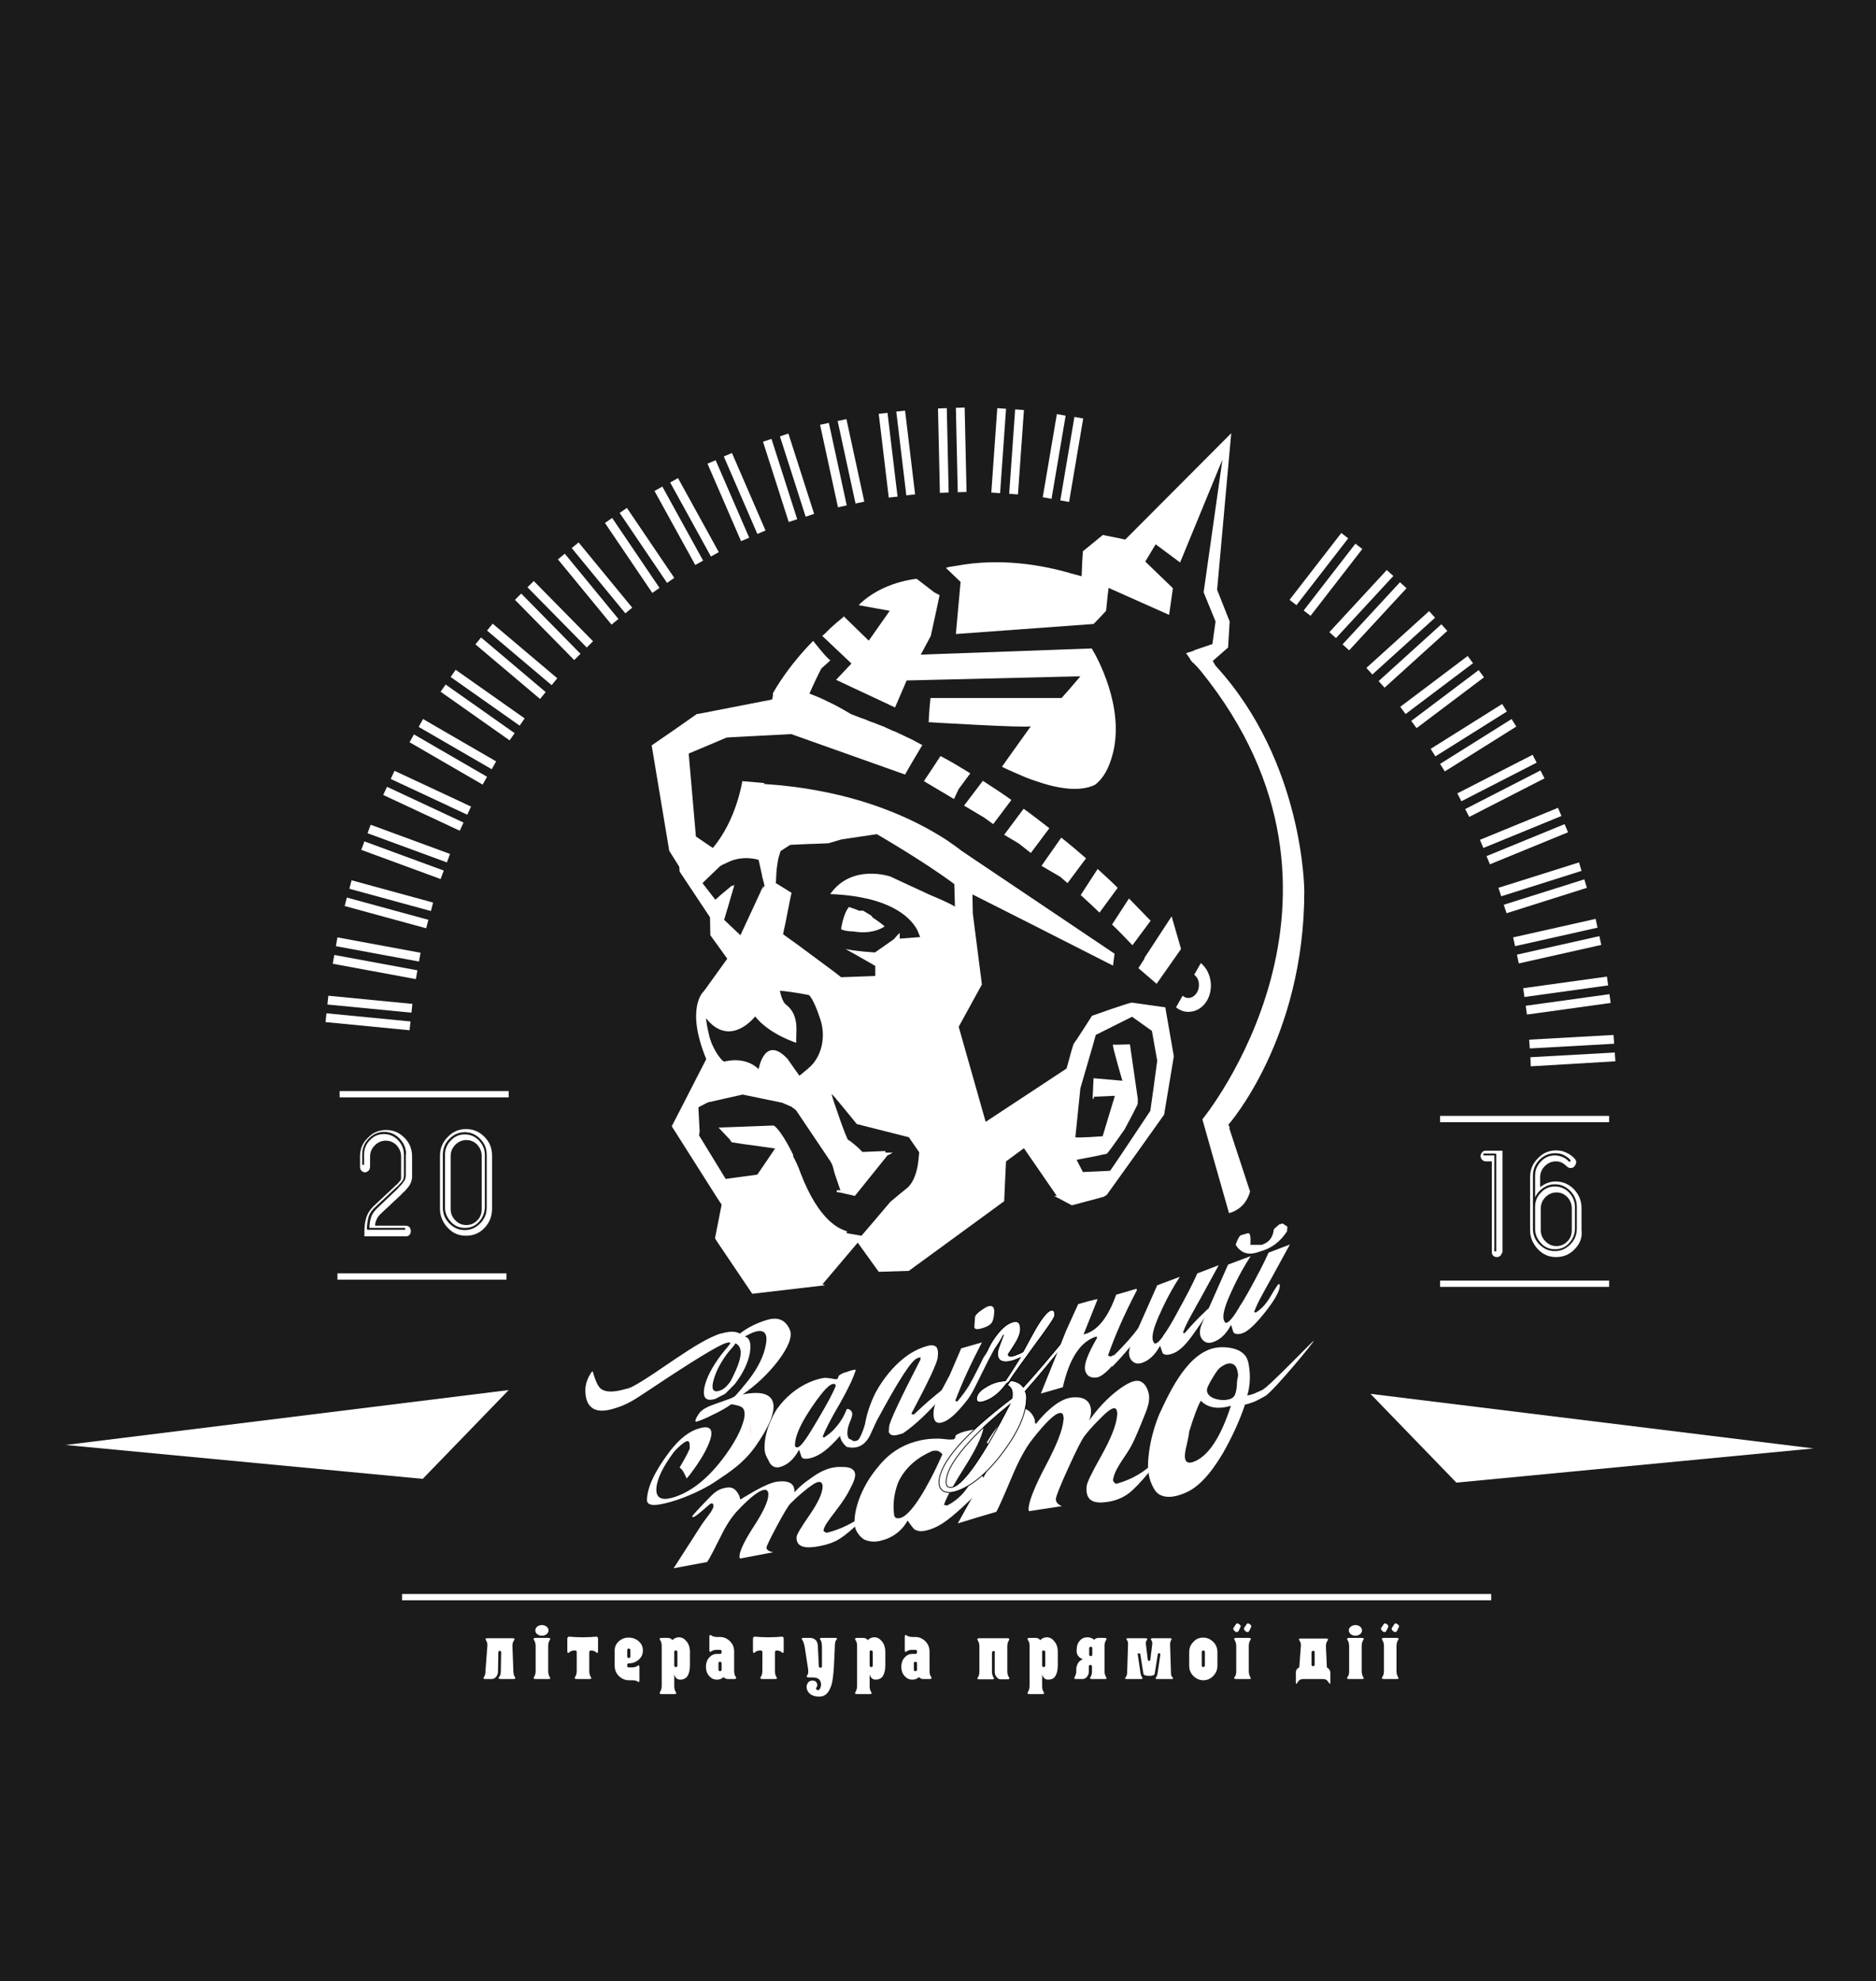 <?xml version="1.0" encoding="utf-8"?>
<!-- Generator: Adobe Illustrator 22.0.0, SVG Export Plug-In . SVG Version: 6.00 Build 0)  -->
<svg version="1.1" id="Слой_1" xmlns="http://www.w3.org/2000/svg" xmlns:xlink="http://www.w3.org/1999/xlink" x="0px" y="0px"
	 viewBox="0 0 598.2 631.5" style="enable-background:new 0 0 598.2 631.5;" xml:space="preserve">
<style type="text/css">
	.st0{fill:#1B1B1B;}
	.st1{fill:none;}
	.st2{fill:#FFFFFF;}
	.st3{fill:none;stroke:#FFFFFF;stroke-width:2;stroke-miterlimit:10;}
	.st4{fill:#CC2128;}
	.st5{fill:#FFFFFF;stroke:#000000;stroke-width:0.25;stroke-miterlimit:10;}
	.st6{fill:#CC2128;stroke:#000000;stroke-width:0.25;stroke-miterlimit:10;}
</style>
<rect id="XMLID_1_" class="st0" width="598.2" height="631.5"/>
<path id="XMLID_400_" class="st1" d="M390.4,150c0.2-0.3,0.4-0.7,0.6-1C390.8,149.3,390.6,149.6,390.4,150L390.4,150z"/>
<path id="XMLID_443_" class="st2" d="M334.6,264c-2.7-2.1-5.4-4.2-8.2-6.2l-6.2,8.3l4.7,2.8c1.3,1,2.5,2,3.8,3L334.6,264z"/>
<path id="XMLID_444_" class="st2" d="M299.9,241l-2.7,4.1l0,0l-2.6,3.9l9.6,5.7l1.5-3.2l3.7-5C306.3,244.6,303.2,242.7,299.9,241z"
	/>
<path id="XMLID_445_" class="st2" d="M350,277l-5.4,8.3c2,1.8,4,3.7,6,5.6l5.8-7.9C354.4,281,352.2,279,350,277z"/>
<path id="XMLID_446_" class="st2" d="M360,286.4l-5.4,8.3c2.2,2.1,4.3,4.3,6.5,6.6l5.8-7.8C364.7,291.2,362.4,288.9,360,286.4z"/>
<path id="XMLID_447_" class="st2" d="M346.3,273.6c-2.5-2.2-5.1-4.4-7.9-6.6l-6.3,9l6,3.5c0.8,0.7,1.5,1.3,2.3,2L346.3,273.6z"/>
<path id="XMLID_448_" class="st2" d="M373.6,292.1l-8.7,13.3c0,0,0.1,0.1,0.1,0.1l-2,3.1l5.8,5l7.8-11.1L373.6,292.1z"/>
<path id="XMLID_449_" class="st2" d="M386.1,313.5c-0.2-2.7-1.4-5.1-3.2-6.5l-2.1,3.7c0.9,0.7,1.5,1.8,1.5,3.1
	c0.1,2.2-1.3,4.1-3.1,4.3c-0.8,0.1-1.5-0.2-2.1-0.7l-2.1,3.7c1.3,1,2.8,1.6,4.5,1.4C383.5,322.2,386.4,318.2,386.1,313.5z"/>
<path id="XMLID_452_" class="st2" d="M216.7,277.8l9.7,14.6l0.1,5.7l3.9,5.4l1.5,2.1l0,0c0,0,0,0,0,0l-7.2,10l-0.4,0.5
	c0,0-5.8,5.2,0.9,21.5l0,0l-7.9,15.4l-3.1,6l14.4,22.7l1.5,2.3v0l-2.1,10.7l0.3,0.5l0.3,0.5l11.2,16.6l0,0l0.1,0.1l23.1-2.7
	c0,0-0.3-0.3-0.8-0.3l0.3-0.3h0l11-13l6.7,9.3l9.6-0.3l30.4-22.2l0.4-8.9l0.2-3.8l5.7-4.2l5.1,7.4l5.3,7.7v0.1h-0.8h0l5.7,3h0l3-0.8
	l7.1-1.9v0l1-0.6l9.9-13.8l8.4-11.8l3.1-18.6l-2.6-14.9l-0.1-0.7c0,0-9.8-1.4-10.6-1.5c-0.8-0.1-12.8,4.2-12.8,4.2s-5.2,8.2-5.7,8.7
	c-0.3,0.3-1.4,4.4-2.4,8.1l0,0l-25.8,17l-8.6-30.3l0,0l7.4-13.5v0l-2.9-22.6l-0.1-5l0-0.2l0-0.9l19.8,10l25,12.7l0.5-3.8l-48.8-32.8
	l0,0h0c-0.6-0.5-1.3-1-2-1.5c-0.4-0.3-0.8-0.6-1.3-0.9c-0.3-0.2-0.5-0.4-0.8-0.6c-7.7-5.1-21.5-12.5-41.8-16.2
	c-5.3-1-11-1.7-17.1-2.1c0.1-0.2,0.1-0.3,0.1-0.3l-7-0.6c0,0-1.8,12.3-9.4,21.3l-5.3-3.6l0,0l-0.1-0.1l-2.3-26.4
	c0,0,11-4.6,12.1-5.1c0.5,0,1.1-0.1,1.6-0.1l19-1l36.3,12.9c1.3-2.4,4.2-7.2,5.5-9.4c-0.7-0.4-1.4-0.7-2.1-1.1
	c-0.2-0.1-0.3-0.2-0.5-0.3c-0.8-0.4-1.6-0.8-2.5-1.2c-0.2-0.1-0.4-0.2-0.6-0.3c-1-0.5-2-0.9-3-1.4c-0.2-0.1-0.4-0.2-0.6-0.2
	c-0.8-0.4-1.6-0.7-2.4-1.1c-0.4-0.2-0.8-0.4-1.2-0.5c-0.6-0.2-1.2-0.5-1.8-0.7c-0.5-0.2-0.9-0.4-1.4-0.5c-0.6-0.2-1.2-0.5-1.7-0.7
	c-0.5-0.2-0.9-0.4-1.4-0.5c-0.6-0.2-1.2-0.5-1.8-0.7c-0.4-0.2-0.9-0.3-1.3-0.5c-0.2-0.1-0.3-0.1-0.5-0.2c-2.5-1.5-5-2.9-7.6-4.1
	c-1.8-0.9-3.7-1.7-5.6-2.4c1.5-3.4,2.8-6.1,3.8-8l0,0c0,0,3.4-3,2.9-2.7c-0.5,0.3-5.5-6.1-5.5-6.1s-7.3,7-12.8,16.6
	c0,0.6-0.1,1.2-0.2,1.8c-0.1,0.1-0.1,0.2-0.2,0.3l-15.4,3l-7.7,1.5l-0.8,0.1l-6.7,4.7l-7.7,5.3l5.6,33.6l3.2,5.1L216.7,277.8
	 M222.9,361.9l0.2-1.2l-0.4-7.5l0.1-0.3l2.9-1.5h0l11.1-2.5l12.6,2.6l3,1.3c0.4,0.4,1.2,0.8,1.5,1.2l10.9,16.2v0c1,1.6,1,3,1.5,4.3
	l1.7,5c0,0.1-0.1-0.1-0.1-0.1h-1.1v0.6l0.9,0.1l4.9,1.1l10.3-12.8c0.3-0.4,0.7-0.2,0.9-0.5l0.9-0.5h-2.3l-0.1-0.5
	c-2.8,0.1-7.3,0.3-7.3,0.3c0,0-0.7-0.7-1.5-1.5c-1.2-1-2.7-2.3-3-2.3c-0.5,0-5-13.1-5.3-14.5c0,0,0-0.1,0-0.1c0-0.1,0.4,0.3,1.1,1.1
	c0.1,0.1,0.3,0.3,0.4,0.5c0,0,0,0,0,0c2.3,2.7,6.5,7.9,6.5,7.9l16.6,4.2l3.3,4.8c-0.1,1.2-0.2,2.5-0.4,3.8c-0.5,3.1-1.6,6.2-3.7,7.8
	c-1.4,1.1-3.2,2.6-5.1,4.2c-3.5,4.2-9.2,10.8-9.2,10.8l-4.7-0.8v-0.7h0.2c0,0,0,0.3-0.1,0.1c-1.2-0.4-2.8-1-4.5-2.4
	c-0.5-0.4-0.9-0.7-1.4-1.2c-2.9-2.8-6-7.4-8.9-14.9c0,0-0.8-2.5-2.5-5.6c0,0,0.2,0,0.2-0.1v0c0,0-3.5-7.5-6.2-9.5l-0.9,0l-16,0.6
	l0,0l-0.8,0l3.5,3.7l0.7,1l3.8,0.6l5.2,0.7h0l4.9,0.7l-0.2,0.2l0,0l-2.9,4.3l-2.6,3.8l-0.5,0.1l-5.3,0.7l-4.3,0.6L222.9,361.9
	L222.9,361.9z M225.5,327.2c-0.1-0.8-0.3-1.7-0.4-2.6c0.1,0.1,0.2,0.2,0.4,0.4c0.3,0.4,0.7,0.8,1,1.1c7.3,7,14.3-2.1,14.3-2.1
	c4.5,5.7,13.1,8.4,13.1,8.4v-1.7c0-2.4,0.8-7.4-3.3-10.5c0,0-1.2-0.7-1.9-4.4c4.6,0.4,9.3,1.4,9.3,1.4c1.3,1.4,2.6,4.7,3.7,8.1
	c1.7,5.5,0.2,11.8-3.9,15.2c-1.6,1.4-2.9,2.4-2.9,2.4l-3.8-5.4c-7.3-7.8-9.2,3.3-9.2,3.3c-4.6-4.5-11.3-2.3-11.3-2.3h0.2l0,0v-0.2
	c0-0.1-0.3-0.1-0.4-0.2c-0.6-0.6-1.9-2.1-3.1-4.7c-0.4-0.8-0.7-1.7-1-2.6C226,329.5,225.7,328.3,225.5,327.2z M344.5,346.9l3.9-13.4
	l1-3.6l5.8-2.9l5.8-2.9l6.3,4.5l0.1,0.5l1.6,9l-1.1,8.2l-1.1,7.8l-9.2,13.8l-3.6,5.3l-4.1,0.2l-4.6,0.2l-2-3.9c0,0,2.6-0.5,5.2-1
	c0.7-0.1,1.4-0.3,2-0.4c0.1,0,0.2,0,0.3-0.1c0.2,0,0.4-0.1,0.5-0.1c1-0.2,1.7-0.3,1.7-0.4c0,0,0,0,0,0c0.2-0.2,0.9-1.1,1.7-2.2
	c0.5-0.7,1-1.4,1.5-2.1c0.2-0.2,0.3-0.5,0.5-0.7c0.1-0.1,0.2-0.2,0.2-0.3c1-1.4,1.7-2.4,1.7-2.4s0.8-1.5,1.7-3.2
	c0.3-0.5,0.5-1,0.8-1.5c0.1-0.2,0.2-0.4,0.3-0.6c0.1-0.3,0.3-0.6,0.4-0.8c0.6-1.1,1-2,1-2.1c0-0.1,0-0.7,0-1.6l-2.5-17.3
	c-1.2,0-2.6,0.1-3.6,0.1c-0.3,0-0.6,0-0.8,0c-0.1,0-0.2,0-0.3,0c-0.4,0-0.6,0-0.7,0h0c-0.4,0,3,11.5,3,11.5l-9.2-0.8l-0.3,6.5h0.4
	v-0.6l6.7-0.3l-2,6.6l-1.9,6.3c0,0-8,0.6-8.7,0.3L344.5,346.9z M248.1,274.2c0,0,0-0.1,0-0.1c0.1-0.5,0.2-1,0.4-1.5
	c0-0.1,0.1-0.2,0.1-0.3c0.1-0.3,0.2-0.6,0.3-1l1.2-0.8l1.9-1.2l6.7-0.3l0.6,0l4.9-0.2l4-1.2l2.6-0.4l8.8-1.3c0,0,14.9,8.6,24.7,15.9
	l0.2,7.2c0,0-0.9-0.8-8.1-3.8c0,0,0,0,0,0l-12.5-5.8c0,0-12.2-4.2-19.1,5.5c-0.1,0.1-0.1,0.1-0.1,0.1c18.9,0.7,25.4,7.3,27.6,11.1
	c0,0.1,0.1,0.1,0.1,0.2c0.1,0.2,0.2,0.4,0.3,0.6c0,0,0,0,0,0.1c0,0.1,0.1,0.2,0.1,0.2c0.4,0.9,0.6,1.5,0.6,1.5l-6.5,0.5v-1.7h-0.2
	l-1.7,1.9l-6,4.2c0,0-5.7-0.3-9.4-1.1c4,2.2,9.5,5.4,9.5,5.4l0,1.5l0,1.7l-10.9,0.4l-2.3-1.8l-11.2-8.3v0l-5-3.6
	c0.2-1,0.4-2.1,0.7-3.3l1.7-8.6l0.3-1.3l-5-3.1l-0.1,0C247.6,281.4,247.3,278.1,248.1,274.2z M243.1,283.7c0.1-0.6,0.2-1.1,0.3-1.4
	c-0.7,1.7-5.5,11.9-7.3,15.8l-1.4-1.3l-3.8-3.6v0l1.2-4l2.1-7.2l-0.7,0.5l0-0.3v0l-3.6,3l-1,0.9l-0.8,0.7l-4.1-5.3l3.1-3l2.5-2.4
	c0.2-0.1,0.5-0.3,0.7-0.4l0.4-0.2l2.4-1.1c1.9-0.7,4-1,6.2-0.8c0.8,0.1,1.7,0.2,2.6,0.5c0.2,0.9,0.4,1.8,0.6,2.7
	c0.1,0.3,0.1,0.6,0.2,0.9c0.2,0.7,0.3,1.4,0.4,2c0,0.1,0,0.2,0.1,0.3c0.1,0.3,0.1,0.5,0.2,0.8c0,0.1,0,0.2,0.1,0.3
	c0.1,0.4,0.1,0.7,0.2,0.9c0,0,0,0.1-0.1,0.2c0.1-0.1,0.1-0.2,0.1-0.2c0,0.2,0.1,0.3,0.1,0.4C243.5,282.6,243.3,283,243.1,283.7z"/>
<path id="XMLID_457_" class="st2" d="M282.1,295.3c0,0-1.6-1.4-3.8-2.8c-0.3-0.3-0.2-0.5-0.6-0.7c-1-0.6-1.7-1.1-2.7-1.6v0.1h-1
	c-0.3,0-0.6-0.3-1-0.4l-2.3-0.8c-1.9,2.3-2.5,7.1-2.5,7.1c1.3,0.7,3.8,0.7,3.9,0.7C274.9,297.4,278.9,297.4,282.1,295.3z"/>
<path id="XMLID_490_" class="st2" d="M322.5,255c-2.9-2.1-6-4.1-9.1-6.1l-6,7.9l6.4,3.8c1,0.7,1.9,1.4,2.9,2.1L322.5,255z"/>
<path id="XMLID_491_" class="st2" d="M343.3,215.6c0.8,0,1.2,0,1.2,0l-3,3.5l-3,3.4h-41.8c-0.1,1-0.2,2.3-0.3,3.2l-0.2,2.9
	c0,0.5-0.1,1.9-0.1,1.9c0,0,0,0,0,0l0-0.3c0,0,31.3,1.9,32.6,1.3l-6.8,9.5l-2.4,3.4c1.3,0.7,2.7,1.3,4.1,1.9
	c0.3,0.1,0.6,0.3,0.9,0.4c1.8,0.8,3.7,1.6,5.6,2.2c7.1,2.5,14.1,3.6,19,1.3c2.7-2,4.6-5.4,5.8-10.2c3.7-14.8-5.2-30.7-6.6-33
	c-0.1-0.1-0.1-0.2-0.2-0.3l-52.6,1.9l-1.9,0.1l3.2-6c0,0,0,0,0,0c1.4-6.2,2.8-13,2.8-13l-1.7-0.9h0l-5.6-4.3c0,0-11.1,0.9-18.5,8.4
	l0,0h0l0,0l0,0l9.9,1.8l-6.6,9.4l-0.1,0.1l-8-7.8h0l0,0.2l-0.1,0.1c-1.5,1.2-2.9,2.4-4.3,3.7c-0.5,0.5-1,1-1.5,1.5c0,0,0,0,0,0
	l-0.9,0.8l9.3,8.8l-4.9,5.2l18.8,8.8l3.7-8.6c0,0,0,0,0,0l0,0L343.3,215.6L343.3,215.6z"/>
<path id="XMLID_494_" class="st2" d="M344.9,183.7c-1.1-0.3-2.2-0.6-3.3-0.9c-9.2-2.7-22.7-5.1-36.9-2.4c-0.8,0.1-1.7,0.3-2.5,0.4
	c0,0,0,0,0,0.1c-0.2,0-0.4,0.1-0.6,0.1h0l4.7,4.5l-1.5,16.6c11.2-0.8,31.6-2.3,43.9-3.2l1.1-1.1l2.9-3.1l0.5-4.9c0,0,0,0,0,0
	l0.3-2.4l19.3,8.6l1.2-8.5l0,0l-8.8-8.5l0,0l3.3-5.5l7.8,5.8l13.5-32.8l-6,42.3l3.8,9.3l-1,7.2l-5.6,1.9l-0.1,0l0,0.1l-1.3,0.5
	l-0.1,0l-1.3,0.4l1.4,2l-0.1,0.1c0.2,0.2,0.3,0.3,0.5,0.5l0.3,0.4l0.1,0c0.7,0.7,1.6,1.6,2.5,2.7c58.6,72.3,0.5,142.9,0.5,142.9
	c2.8,10,5.7,20,8.5,29.9c0.8-0.2,2.6-0.8,4.3-2.5c1.6-1.7,2.2-3.6,2.4-4.4c-2.2-6.8-4.5-13.6-6.7-20.4c0.1,0.1,0.2,0.1,0.3,0.2
	l-0.5-1.1c0,0,24.2-27.3,24.2-74.4c0,0,0-41.1-28.3-71.9l-0.9-1.5l4.9-4.3l0.5-8.3l-4-10.1l4.5-49.9l0,0l0,0l-1.7,1.7l-32.1,32.2
	c0,0-2.6-0.6-5.3-1.1c-0.6-0.1-1.2-0.2-1.8-0.4l-6,4.9l-0.4,0.3C345.1,178.3,345,181,344.9,183.7z"/>
<g>
	<path class="st2" d="M130.4,378.1c-0.6,0.8-1.2,1.5-1.9,2.1c-0.1,0.1-0.2,0.1-0.2,0.2c-0.1,0.1-0.1,0.1-0.2,0.2
		c0,0-0.1,0.1-0.2,0.2c-0.1,0.1-0.2,0.2-0.4,0.4l-6.2,5.8c-0.5,0.5-0.9,1-1.2,1.7c-0.3,0.6-0.5,1.3-0.5,2h9.7c0.6,0,1,0.2,1.3,0.5
		c0.3,0.4,0.4,0.8,0.4,1.2c0,0.4-0.1,0.8-0.4,1.2c-0.3,0.4-0.7,0.5-1.3,0.5h-13.1v-1.7c0-1.5,0.2-3,0.6-4.3c0.4-1.3,1.2-2.5,2.3-3.6
		l6.2-5.8c0,0,0.1-0.1,0.2-0.2c0.1-0.1,0.3-0.2,0.4-0.4c0.1-0.1,0.1-0.1,0.2-0.2c0,0,0.1-0.1,0.2-0.1c0.4-0.4,0.8-0.8,1.1-1.2
		c0.4-0.4,0.5-0.8,0.5-1.2v-6.7c0-1.4-0.5-2.6-1.4-3.6c-1-1-2.1-1.5-3.5-1.5c-1.3,0-2.5,0.5-3.5,1.5c-1,1-1.5,2.2-1.5,3.6v3.1
		c0,0.6-0.2,1.1-0.5,1.4c-0.4,0.3-0.7,0.5-1.1,0.5c-0.4,0-0.8-0.2-1.1-0.5c-0.4-0.3-0.5-0.8-0.5-1.4v-3.1c0-2.4,0.8-4.4,2.5-6
		c1.6-1.7,3.6-2.5,5.8-2.5c2.3,0,4.2,0.8,5.9,2.5s2.4,3.7,2.4,6v6.7C131.3,376.3,131,377.3,130.4,378.1z M129.5,368
		c0-2-0.7-3.6-2.1-5.1c-1.4-1.4-3-2.1-4.9-2.1c-1.9,0-3.5,0.7-4.9,2.1c-1.4,1.4-2.1,3.1-2.1,5v3.1c0,0.1,0,0.2,0,0.2
		c0,0.1,0.1,0.1,0.3,0.1c0.2,0,0.3,0,0.3-0.1c0-0.1,0-0.2,0-0.2V368c0-1.8,0.6-3.3,1.9-4.6c1.2-1.3,2.7-1.9,4.4-1.9
		c1.7,0,3.2,0.6,4.5,1.9c1.2,1.3,1.9,2.8,1.9,4.6v6.7c0,0.8-0.2,1.4-0.7,2c-0.5,0.6-1,1.1-1.5,1.6c0,0-0.1,0.1-0.1,0.1
		c0,0-0.1,0.1-0.1,0.1c-0.1,0-0.1,0.1-0.2,0.1c-0.1,0.1-0.1,0.1-0.1,0.1c-0.1,0.1-0.1,0.1-0.2,0.2c0,0-0.1,0.1-0.2,0.2l-6.2,5.8
		c-1,0.9-1.7,2-2,3.1c-0.3,1.2-0.5,2.4-0.5,3.7c0,0.1,0,0.2,0.1,0.2s0.1,0.1,0.2,0.1c0,0,0.1,0,0.1,0h11.5c0.1,0,0.2,0,0.2,0
		c0.1,0,0.1-0.1,0.1-0.3c0-0.2,0-0.2-0.1-0.3c-0.1,0-0.1,0-0.2,0h-11.1c0-1.2,0.2-2.3,0.5-3.3s0.9-1.9,1.8-2.8l6.1-5.8
		c0.1-0.1,0.2-0.2,0.2-0.2c0.1,0,0.1-0.1,0.2-0.2c0,0,0.1-0.1,0.1-0.1c0,0,0.1-0.1,0.1-0.1c0.1-0.1,0.2-0.1,0.2-0.2
		c0.1-0.1,0.2-0.2,0.2-0.3c0.6-0.5,1.1-1.1,1.5-1.7c0.5-0.6,0.7-1.3,0.7-2.2V368z"/>
	<path class="st2" d="M154.5,391.4c-1.6,1.7-3.6,2.5-5.9,2.5c-2.3,0-4.2-0.8-5.8-2.5c-1.6-1.7-2.5-3.7-2.5-6.1v-16.9
		c0-2.3,0.8-4.3,2.5-6c1.6-1.7,3.6-2.5,5.8-2.5c2.3,0,4.2,0.8,5.9,2.5s2.4,3.7,2.4,6v16.9C156.9,387.7,156.1,389.7,154.5,391.4z
		 M155.2,368.1c0-2-0.7-3.7-2.1-5.1c-1.4-1.4-3-2.1-4.9-2.1c-1.9,0-3.5,0.7-4.9,2.1c-1.4,1.4-2.1,3.1-2.1,5.1v16.8
		c0,2,0.7,3.7,2.1,5.1c1.4,1.4,3,2.1,4.9,2.1c1.9,0,3.5-0.7,4.9-2.1c1.4-1.4,2.1-3.1,2.1-5.1V368.1z M152.7,389.5
		c-1.2,1.3-2.7,1.9-4.5,1.9c-1.7,0-3.2-0.6-4.4-1.9c-1.2-1.3-1.9-2.8-1.9-4.6v-16.8c0-1.8,0.6-3.3,1.9-4.6c1.2-1.3,2.7-1.9,4.4-1.9
		c1.7,0,3.2,0.6,4.5,1.9c1.2,1.3,1.9,2.8,1.9,4.6v16.8C154.5,386.7,153.9,388.2,152.7,389.5z M153.6,368.5c0-1.4-0.5-2.6-1.4-3.6
		c-1-1-2.1-1.5-3.5-1.5c-1.3,0-2.5,0.5-3.5,1.5c-1,1-1.5,2.2-1.5,3.6v16.9c0,1.4,0.5,2.6,1.5,3.6c1,1,2.1,1.5,3.5,1.5
		c1.4,0,2.5-0.5,3.5-1.5c1-1,1.4-2.2,1.4-3.6V368.5z"/>
</g>
<g>
	<path class="st2" d="M478.4,400.3c-0.4,0.3-0.7,0.4-1.1,0.4c-0.4,0-0.8-0.1-1.1-0.4c-0.4-0.3-0.5-0.7-0.5-1.3v-28.8h-1.8
		c-0.6,0-1-0.2-1.3-0.5c-0.3-0.4-0.5-0.8-0.5-1.2c0-0.4,0.2-0.8,0.5-1.2c0.3-0.4,0.7-0.5,1.3-0.5h5.2v32.3
		C478.9,399.5,478.7,400,478.4,400.3z M477.1,368c0-0.1,0-0.2-0.1-0.2c-0.1-0.1-0.2-0.1-0.2-0.1h-3.5c-0.1,0-0.2,0-0.2,0
		c-0.1,0-0.1,0.1-0.1,0.3c0,0.2,0,0.2,0.1,0.3c0.1,0,0.2,0,0.2,0h3.2v30.2c0,0.1,0,0.2,0,0.3c0,0.1,0.1,0.1,0.3,0.1
		c0.2,0,0.3,0,0.3-0.1s0-0.2,0-0.3V368z"/>
	<path class="st2" d="M502.1,398.2c-1.6,1.7-3.6,2.5-5.9,2.5c-2.3,0-4.2-0.8-5.8-2.5c-1.6-1.7-2.5-3.7-2.5-6.1v-16.9
		c0-2.3,0.8-4.3,2.5-6c1.6-1.7,3.6-2.5,5.8-2.5c1.1,0,2.2,0.2,3.2,0.7c1,0.4,1.9,1.1,2.7,1.9c0.1,0.1,0.2,0.2,0.2,0.3
		s0.1,0.2,0.2,0.3c0,0.1,0.1,0.2,0.1,0.3s0,0.2,0,0.3c0,0.2-0.1,0.4-0.2,0.7c-0.1,0.2-0.2,0.4-0.4,0.6c-0.1,0.2-0.3,0.3-0.5,0.4
		c-0.2,0.1-0.4,0.1-0.7,0.1c-0.2,0-0.4,0-0.6-0.1s-0.4-0.2-0.6-0.4c-0.5-0.5-1-0.9-1.6-1.2c-0.6-0.3-1.2-0.4-1.9-0.4
		c-1.3,0-2.5,0.5-3.5,1.5s-1.5,2.2-1.5,3.6v3.1c0.7-0.5,1.5-1,2.3-1.3c0.8-0.3,1.7-0.5,2.6-0.5c2.3,0,4.2,0.8,5.9,2.5
		c1.6,1.7,2.4,3.7,2.4,6v6.9C504.6,394.5,503.8,396.5,502.1,398.2z M502.8,384.7c0-2-0.7-3.7-2.1-5.1c-1.4-1.4-3-2.1-4.9-2.1
		c-1.4,0-2.6,0.4-3.8,1.2c-1.1,0.8-2,1.8-2.5,3v-6.9c0-1.8,0.6-3.3,1.9-4.6c1.2-1.3,2.7-1.9,4.4-1.9c0.8,0,1.7,0.2,2.4,0.5
		c0.8,0.3,1.5,0.8,2,1.4c0,0,0.1,0.1,0.1,0.1c0,0,0,0,0.1,0c0,0,0,0,0,0c0,0,0,0,0.1,0s0.1,0,0.1,0c0,0,0.1-0.1,0.1-0.1
		c0.1-0.1,0.1-0.1,0.1-0.2c0,0,0-0.1,0-0.1c0-0.1,0-0.1,0-0.1c0,0-0.1,0-0.1-0.1c-0.6-0.7-1.4-1.2-2.2-1.6c-0.8-0.4-1.7-0.5-2.7-0.5
		c-1.9,0-3.5,0.7-4.9,2.1c-1.4,1.4-2.1,3.1-2.1,5.1v16.8c0,2,0.7,3.7,2.1,5.1c1.4,1.4,3,2.1,4.9,2.1c1.9,0,3.5-0.7,4.9-2.1
		c1.4-1.4,2.1-3.1,2.1-5.1V384.7z M500.3,396.3c-1.2,1.3-2.7,1.9-4.5,1.9c-1.7,0-3.2-0.6-4.4-1.9c-1.2-1.3-1.9-2.8-1.9-4.6
		c0-1.1,0-2.3,0-3.5c0-1.2,0-2.3,0-3.5c0-1.8,0.6-3.3,1.9-4.6c1.2-1.3,2.7-1.9,4.4-1.9c1.7,0,3.2,0.6,4.5,1.9
		c1.2,1.3,1.9,2.8,1.9,4.6v6.9C502.2,393.5,501.5,395,500.3,396.3z M501.2,385.2c0-1.4-0.5-2.6-1.4-3.6c-1-1-2.1-1.5-3.5-1.5
		c-1.3,0-2.5,0.5-3.5,1.5c-1,1-1.5,2.2-1.5,3.6v6.9c0,1.4,0.5,2.6,1.5,3.6c1,1,2.1,1.5,3.5,1.5c1.4,0,2.5-0.5,3.5-1.5
		c1-1,1.4-2.2,1.4-3.6V385.2z"/>
</g>
<line class="st3" x1="108.3" y1="348.8" x2="162.2" y2="348.8"/>
<line class="st3" x1="107.6" y1="406.9" x2="161.5" y2="406.9"/>
<line class="st3" x1="459.2" y1="356.7" x2="513.1" y2="356.7"/>
<line class="st3" x1="459.2" y1="409.2" x2="513.1" y2="409.2"/>
<g>
	<path class="st2" d="M158.9,526.7l-0.1,6.1c0,0.7-0.2,1.2-0.6,1.7s-0.9,0.7-1.4,0.7h-2c-0.6,0-0.8-0.2-0.5-0.6
		c0.3-0.4,0.5-1,0.5-1.9l0.6-8c0.1-0.7-0.1-1.3-0.4-1.8s-0.2-0.7,0.4-0.7h8c0.7,0,0.8,0.2,0.5,0.7c-0.4,0.5-0.5,1.1-0.5,1.8l0.3,8
		c0,0.8,0.2,1.5,0.5,1.9c0.3,0.4,0.1,0.6-0.5,0.6h-4c-0.6,0-0.9-0.2-0.6-0.6c0.4-0.4,0.6-1,0.6-1.9l0.1-6c0-0.3-0.2-0.5-0.5-0.5
		C159.1,526.3,158.9,526.4,158.9,526.7z"/>
	<path class="st2" d="M170.8,532.7v-8c0-0.8-0.2-1.4-0.5-1.9c-0.3-0.4-0.2-0.7,0.5-0.7h4c0.7,0,0.8,0.2,0.5,0.7
		c-0.3,0.4-0.5,1.1-0.5,1.9v8c0,0.8,0.2,1.4,0.5,1.9s0.2,0.6-0.5,0.6h-4c-0.6,0-0.8-0.2-0.5-0.7S170.8,533.5,170.8,532.7z
		 M172.8,518c0.6,0,1.1,0.2,1.5,0.5c0.4,0.3,0.6,0.8,0.6,1.2s-0.2,0.9-0.6,1.2c-0.4,0.3-0.9,0.5-1.5,0.5c-0.6,0-1.1-0.2-1.5-0.5
		c-0.4-0.3-0.6-0.8-0.6-1.2s0.2-0.9,0.6-1.2C171.7,518.2,172.2,518,172.8,518z"/>
	<path class="st2" d="M187.9,526.7v6c0,0.8,0.2,1.4,0.5,1.9c0.3,0.4,0.2,0.6-0.5,0.6h-4c-0.6,0-0.8-0.2-0.5-0.7
		c0.3-0.4,0.5-1.1,0.5-1.9v-6c0-0.3-0.2-0.5-0.5-0.5h-0.1c-0.8,0-1.3,0.2-1.8,0.6c-0.4,0.4-0.6,0.2-0.6-0.6v-3.7
		c0-0.4,0.2-0.7,0.6-0.7c1.2,0.1,2.6,0.2,4.3,0.2s3.2-0.1,4.3-0.2c0.4,0,0.6,0.2,0.6,0.7v3.7c0,0.8-0.2,1-0.6,0.6
		c-0.4-0.4-1-0.6-1.8-0.6h-0.1C188,526.3,187.9,526.4,187.9,526.7z"/>
	<path class="st2" d="M196,526.1c0-1.1,0.4-2.1,1.3-2.9c0.9-0.8,1.9-1.2,3.2-1.2c1.2,0,2.3,0.4,3.2,1.2s1.3,1.8,1.3,2.9
		s-0.4,2.1-1.3,2.9s-1.9,1.2-3.2,1.2c-0.3,0-0.5,0.2-0.5,0.5v0.3c0,0.3,0.2,0.5,0.5,0.5h1c0.8,0,1.4-0.2,1.8-0.5
		c0.4-0.3,0.6-0.2,0.6,0.5v4.1c0,0.6-0.2,0.7-0.6,0.4c-0.4-0.3-1-0.4-1.8-0.4h-1c-1.2,0-2.3-0.5-3.2-1.4c-0.9-0.9-1.3-2-1.3-3.3
		V526.1z M201,528v-2c0-0.3-0.2-0.5-0.5-0.5c-0.3,0-0.5,0.2-0.5,0.5v2c0,0.3,0.2,0.5,0.5,0.5C200.8,528.5,201,528.4,201,528z"/>
	<path class="st2" d="M215,537.5c0,0.8,0.2,1.4,0.5,1.9c0.3,0.4,0.2,0.6-0.5,0.6h-4c-0.7,0-0.8-0.2-0.5-0.7s0.5-1.1,0.5-1.9v-12.8
		c0-0.8-0.2-1.4-0.5-1.8c-0.3-0.4-0.2-0.7,0.5-0.7h2c0.6,0,1,0.2,1.4,0.7c0.6-0.6,1.3-0.9,2.1-0.9c1,0,1.8,0.5,2.5,1.4s1,2,1,3.2
		v4.3c0,1.6-0.3,2.7-0.8,3.5c-0.5,0.7-1.3,1.1-2.3,1.1c-1,0-1.6-0.6-1.9-1.7V537.5z M215,526.6v4.3c0,0.3,0.2,0.5,0.5,0.5
		c0.3,0,0.5-0.2,0.5-0.5v-4.3c0-0.3-0.2-0.5-0.5-0.5C215.2,526.1,215,526.2,215,526.6z"/>
	<path class="st2" d="M230.7,534.6c-0.6,0.6-1.3,0.8-2.1,0.8c-1,0-1.8-0.4-2.5-1.2s-1-1.8-1-2.9c0-1.1,0.3-2.1,1-2.9
		c0.7-0.8,1.5-1.2,2.5-1.2h1c0.3,0,0.5-0.2,0.5-0.5v-0.3c0-0.3-0.2-0.5-0.5-0.5h-1c-0.8,0-1.4,0.2-1.8,0.5c-0.4,0.3-0.6,0.2-0.6-0.5
		v-4.1c0-0.6,0.2-0.8,0.6-0.5s1,0.5,1.8,0.5h1c1.2,0,2.3,0.5,3.2,1.4c0.9,0.9,1.3,2,1.3,3.3v6.2c0,0.8,0.2,1.4,0.5,1.8
		c0.3,0.4,0.2,0.7-0.5,0.7h-2C231.6,535.2,231.1,535,230.7,534.6z M229.1,530.2v2c0,0.3,0.2,0.5,0.5,0.5c0.3,0,0.5-0.2,0.5-0.5v-2
		c0-0.3-0.2-0.5-0.5-0.5C229.2,529.7,229.1,529.9,229.1,530.2z"/>
	<path class="st2" d="M247.1,526.7v6c0,0.8,0.2,1.4,0.5,1.9c0.3,0.4,0.2,0.6-0.5,0.6h-4c-0.6,0-0.8-0.2-0.5-0.7
		c0.3-0.4,0.5-1.1,0.5-1.9v-6c0-0.3-0.2-0.5-0.5-0.5h-0.1c-0.8,0-1.3,0.2-1.8,0.6c-0.4,0.4-0.6,0.2-0.6-0.6v-3.7
		c0-0.4,0.2-0.7,0.6-0.7c1.2,0.1,2.6,0.2,4.3,0.2s3.2-0.1,4.3-0.2c0.4,0,0.6,0.2,0.6,0.7v3.7c0,0.8-0.2,1-0.6,0.6
		c-0.4-0.4-1-0.6-1.8-0.6h-0.1C247.3,526.3,247.1,526.4,247.1,526.7z"/>
	<path class="st2" d="M259,534.7h-0.9c-0.8,0-1.1-0.2-0.7-0.7s0.4-1.3,0.2-2.5l-1-6.5c-0.2-1.1-0.5-1.9-0.8-2.3
		c-0.3-0.4-0.2-0.6,0.4-0.6h2.2c0.6,0,1.1,0.2,1.6,0.6c0.5,0.4,0.8,1.2,0.8,2.3l0.3,6.1c0,0.3,0.2,0.5,0.5,0.5
		c0.4,0,0.5-0.2,0.5-0.5V525c0-1.1-0.2-1.9-0.5-2.3c-0.3-0.4-0.2-0.6,0.5-0.6h4.1c0.7,0,0.9,0.2,0.5,0.6c-0.4,0.4-0.5,1.2-0.5,2.3
		l-0.3,6.5c-0.2,2.6-0.4,4.5-0.8,5.7c-0.4,1.2-0.9,2.1-1.5,2.7s-1.4,0.9-2.3,0.9c-0.9,0-1.6-0.1-2.2-0.4c-0.6-0.2-1-0.6-1.4-1.1
		c-0.3-0.5-0.5-1-0.5-1.6c0-0.5,0.2-1,0.5-1.4s0.8-0.6,1.4-0.6s1.1,0.2,1.3,0.7c0.3,0.5,0.3,0.9,0,1.4c-0.3,0.4-0.3,0.7,0.2,0.9
		c0.4,0.2,0.8-0.1,1-0.7s0.3-1.2,0.1-1.8c-0.2-0.6-0.5-1-1-1.2C260.3,534.8,259.7,534.7,259,534.7z"/>
	<path class="st2" d="M277.3,537.5c0,0.8,0.2,1.4,0.5,1.9c0.3,0.4,0.2,0.6-0.5,0.6h-4c-0.7,0-0.8-0.2-0.5-0.7s0.5-1.1,0.5-1.9v-12.8
		c0-0.8-0.2-1.4-0.5-1.8c-0.3-0.4-0.2-0.7,0.5-0.7h2c0.6,0,1,0.2,1.4,0.7c0.6-0.6,1.3-0.9,2.1-0.9c1,0,1.8,0.5,2.5,1.4s1,2,1,3.2
		v4.3c0,1.6-0.3,2.7-0.8,3.5c-0.5,0.7-1.3,1.1-2.3,1.1c-1,0-1.6-0.6-1.9-1.7V537.5z M277.3,526.6v4.3c0,0.3,0.2,0.5,0.5,0.5
		c0.3,0,0.5-0.2,0.5-0.5v-4.3c0-0.3-0.2-0.5-0.5-0.5C277.4,526.1,277.3,526.2,277.3,526.6z"/>
	<path class="st2" d="M293,534.6c-0.6,0.6-1.3,0.8-2.1,0.8c-1,0-1.8-0.4-2.5-1.2c-0.7-0.8-1-1.8-1-2.9c0-1.1,0.3-2.1,1-2.9
		c0.7-0.8,1.5-1.2,2.5-1.2h1c0.3,0,0.5-0.2,0.5-0.5v-0.3c0-0.3-0.2-0.5-0.5-0.5h-1c-0.8,0-1.4,0.2-1.8,0.5c-0.4,0.3-0.6,0.2-0.6-0.5
		v-4.1c0-0.6,0.2-0.8,0.6-0.5s1,0.5,1.8,0.5h1c1.2,0,2.3,0.5,3.2,1.4c0.9,0.9,1.3,2,1.3,3.3v6.2c0,0.8,0.2,1.4,0.5,1.8
		s0.2,0.7-0.5,0.7h-2C293.8,535.2,293.4,535,293,534.6z M291.4,530.2v2c0,0.3,0.2,0.5,0.5,0.5c0.3,0,0.5-0.2,0.5-0.5v-2
		c0-0.3-0.2-0.5-0.5-0.5C291.5,529.7,291.4,529.9,291.4,530.2z"/>
	<path class="st2" d="M317.3,526.7c0-0.3-0.2-0.4-0.5-0.4c-0.3,0-0.5,0.2-0.5,0.5v6c0,0.8,0.2,1.4,0.5,1.9s0.2,0.6-0.5,0.6h-4
		c-0.7,0-0.8-0.2-0.5-0.6s0.5-1,0.5-1.9v-8c0-0.8-0.2-1.4-0.5-1.9c-0.3-0.4-0.2-0.7,0.5-0.7h8.9c0.6,0,0.8,0.2,0.5,0.7
		c-0.3,0.4-0.5,1.1-0.5,1.9v8c0,0.8,0.2,1.4,0.5,1.8s0.2,0.7-0.5,0.7h-2c-0.6,0-1-0.2-1.4-0.7c-0.4-0.5-0.6-1-0.6-1.7V526.7z"/>
	<path class="st2" d="M332.3,537.5c0,0.8,0.2,1.4,0.5,1.9c0.3,0.4,0.2,0.6-0.5,0.6h-4c-0.7,0-0.8-0.2-0.5-0.7s0.5-1.1,0.5-1.9v-12.8
		c0-0.8-0.2-1.4-0.5-1.8c-0.3-0.4-0.2-0.7,0.5-0.7h2c0.5,0,1,0.2,1.4,0.7c0.6-0.6,1.3-0.9,2.1-0.9c1,0,1.8,0.5,2.5,1.4s1,2,1,3.2
		v4.3c0,1.6-0.3,2.7-0.8,3.5s-1.3,1.1-2.3,1.1s-1.6-0.6-1.9-1.7V537.5z M332.3,526.6v4.3c0,0.3,0.2,0.5,0.5,0.5
		c0.3,0,0.5-0.2,0.5-0.5v-4.3c0-0.3-0.2-0.5-0.5-0.5C332.4,526.1,332.3,526.2,332.3,526.6z"/>
	<path class="st2" d="M345.3,528.9c-1.3-0.5-2-1.4-2-2.7c0-1.4,0.3-2.4,1-3.2s1.5-1.1,2.5-1.1c0.8,0,1.5,0.3,2.1,0.8
		c0.4-0.4,0.8-0.6,1.3-0.6h2c0.6,0,0.8,0.2,0.5,0.7c-0.3,0.4-0.5,1.1-0.5,1.9v8c0,0.8,0.2,1.4,0.5,1.9s0.2,0.6-0.5,0.6h-4
		c-0.6,0-0.8-0.2-0.5-0.6c0.3-0.4,0.5-1.1,0.5-1.9v-1.5c0-0.3-0.2-0.5-0.5-0.5c-0.3,0-0.5,0.2-0.5,0.5v1.6c0,0.7-0.2,1.2-0.6,1.7
		c-0.4,0.5-0.9,0.7-1.4,0.7h-2c-0.7,0-0.8-0.2-0.5-0.7s0.5-1.1,0.5-1.9v-0.8C343.4,530.4,344,529.4,345.3,528.9z M347.3,525.4v2
		c0,0.3,0.2,0.5,0.5,0.5c0.3,0,0.5-0.2,0.5-0.5v-2c0-0.3-0.2-0.5-0.5-0.5C347.5,525,347.3,525.1,347.3,525.4z"/>
	<path class="st2" d="M364.6,533.5l-1-6.2c0-0.2-0.2-0.3-0.5-0.3c-0.3,0-0.4,0.2-0.3,0.4l0.9,6.1c0.1,0.4,0.2,0.8,0.5,1.2
		s0.1,0.5-0.4,0.5h-4.6c-0.5,0-0.6-0.2-0.3-0.5c0.3-0.3,0.4-0.7,0.5-1.2l0.3-9.4c0-0.6-0.1-1-0.4-1.4s-0.1-0.5,0.5-0.5h5.3
		c0.7,0,0.9,0.2,0.6,0.6c-0.3,0.4-0.4,0.8-0.3,1.4l0.6,4.9c0,0.2,0.2,0.3,0.4,0.3c0.2,0,0.4-0.1,0.4-0.3l0.6-4.9
		c0.1-0.5,0-1-0.3-1.4c-0.3-0.4-0.1-0.6,0.6-0.6h5.3c0.6,0,0.7,0.2,0.5,0.5s-0.4,0.8-0.4,1.4l0.3,9.4c0,0.5,0.2,0.9,0.5,1.2
		c0.3,0.3,0.2,0.5-0.3,0.5h-4.6c-0.5,0-0.7-0.2-0.4-0.5c0.3-0.4,0.4-0.7,0.5-1.2l0.9-6.1c0-0.2-0.1-0.4-0.3-0.4
		c-0.3-0.1-0.4,0-0.5,0.3l-1,6.2c-0.1,0.5-0.7,0.7-1.7,0.7C365.3,534.2,364.7,534,364.6,533.5z"/>
	<path class="st2" d="M383.7,522c1.2,0,2.3,0.5,3.2,1.4c0.9,0.9,1.3,2,1.3,3.3v4.2c0,1.3-0.4,2.3-1.3,3.3c-0.9,0.9-1.9,1.4-3.2,1.4
		c-1.2,0-2.3-0.5-3.2-1.4c-0.9-0.9-1.3-2-1.3-3.3v-4.2c0-1.3,0.4-2.4,1.3-3.3C381.4,522.4,382.4,522,383.7,522z M384.2,530.9v-4.3
		c0-0.3-0.2-0.5-0.5-0.5c-0.3,0-0.5,0.2-0.5,0.5v4.3c0,0.3,0.2,0.5,0.5,0.5C384,531.3,384.2,531.2,384.2,530.9z"/>
	<path class="st2" d="M395,519.8c-0.3,0.5-0.7,0.6-1.2,0.2c-0.5-0.4-0.7-0.8-0.4-1.2l0.8-1.2c0.2-0.2,0.5-0.2,0.9,0.1
		s0.6,0.6,0.5,0.8L395,519.8z M394.2,532.7v-8c0-0.8-0.2-1.4-0.5-1.9c-0.3-0.4-0.2-0.7,0.5-0.7h4c0.7,0,0.8,0.2,0.5,0.7
		c-0.3,0.4-0.5,1.1-0.5,1.9v8c0,0.8,0.2,1.4,0.5,1.9s0.2,0.6-0.5,0.6h-4c-0.7,0-0.8-0.2-0.5-0.7
		C394.1,534.1,394.2,533.5,394.2,532.7z M398.4,519.8c-0.3,0.5-0.7,0.6-1.2,0.2c-0.5-0.4-0.7-0.8-0.4-1.2l0.8-1.2
		c0.2-0.2,0.5-0.2,0.9,0.1s0.6,0.6,0.5,0.8L398.4,519.8z"/>
	<path class="st2" d="M415.6,535.2c-0.8,0-1.4,0.3-1.8,1c-0.4,0.7-0.6,0.7-0.6,0v-3c0-0.8,0.4-1.4,1.1-1.7l0.5-6.7
		c0.1-0.7-0.1-1.4-0.4-1.8c-0.4-0.5-0.2-0.7,0.4-0.7h8c0.7,0,0.8,0.2,0.5,0.7c-0.4,0.5-0.5,1.1-0.5,1.8l0.3,6.7
		c0.7,0.4,1.1,1,1.1,1.7v3c0,0.7-0.2,0.7-0.6,0s-1-1-1.8-1H415.6z M418.2,526.7v3.9c0,0.3,0.1,0.5,0.5,0.5c0.3,0,0.5-0.1,0.5-0.4v-4
		c0-0.3-0.1-0.5-0.4-0.5C418.4,526.3,418.2,526.4,418.2,526.7z"/>
	<path class="st2" d="M430.2,532.7v-8c0-0.8-0.2-1.4-0.5-1.9c-0.3-0.4-0.2-0.7,0.5-0.7h4c0.7,0,0.8,0.2,0.5,0.7
		c-0.3,0.4-0.5,1.1-0.5,1.9v8c0,0.8,0.2,1.4,0.5,1.9s0.2,0.6-0.5,0.6h-4c-0.7,0-0.8-0.2-0.5-0.7
		C430.1,534.1,430.2,533.5,430.2,532.7z M432.2,518c0.6,0,1.1,0.2,1.5,0.5c0.4,0.3,0.6,0.8,0.6,1.2s-0.2,0.9-0.6,1.2
		s-0.9,0.5-1.5,0.5s-1.1-0.2-1.5-0.5s-0.6-0.8-0.6-1.2s0.2-0.9,0.6-1.2C431.2,518.2,431.7,518,432.2,518z"/>
	<path class="st2" d="M442.1,519.8c-0.3,0.5-0.7,0.6-1.2,0.2c-0.5-0.4-0.7-0.8-0.4-1.2l0.8-1.2c0.2-0.2,0.5-0.2,0.9,0.1
		s0.6,0.6,0.5,0.8L442.1,519.8z M441.3,532.7v-8c0-0.8-0.2-1.4-0.5-1.9c-0.3-0.4-0.2-0.7,0.5-0.7h4c0.7,0,0.8,0.2,0.5,0.7
		c-0.3,0.4-0.5,1.1-0.5,1.9v8c0,0.8,0.2,1.4,0.5,1.9s0.2,0.6-0.5,0.6h-4c-0.7,0-0.8-0.2-0.5-0.7
		C441.1,534.1,441.3,533.5,441.3,532.7z M445.5,519.8c-0.3,0.5-0.7,0.6-1.2,0.2c-0.5-0.4-0.7-0.8-0.4-1.2l0.8-1.2
		c0.2-0.2,0.5-0.2,0.9,0.1s0.6,0.6,0.5,0.8L445.5,519.8z"/>
</g>
<polygon class="st2" points="578.3,461.7 437,444.3 464.4,472.6 "/>
<polyline class="st2" points="134.8,471.4 20.9,460.6 162.2,443.1 "/>
<path class="st4" d="M391.3,535.2"/>
<g>
	<polygon id="XMLID_391_" class="st1" points="270.7,429.4 269.5,431.9 270.6,431.6 	"/>
	<path class="st2" d="M275.9,482.7c-0.3,0.9-1.5,2.3-3.7,4.3c-2.2,2-4,3.3-5.3,4c-1.9,1-4.3,1.7-7.2,2.1c-3.9,0.5-5.8-0.5-5.7-3.1
		c0-0.8,1.4-3.1,4.1-7c2.7-3.9,4.1-6.9,4.2-9l0-0.8l-0.1,0.1c-0.1-0.7-0.5-1-1.2-0.9c-0.9,0.1-2.4,1.1-4.7,3
		c-1.7,1.4-3.1,2.7-4.2,3.8c-0.7,0.7-2.1,3-4.3,7.1c-2.2,4.1-3.3,6.4-3.4,7c0,0.7,0.7,1.2,2.1,1.5l-10.5,2c-0.2-0.2-0.2-0.5-0.2-0.8
		c0.1-1.7,1.6-4.9,4.6-9.5c3-4.6,4.6-8,4.6-10.1l0-0.7l-0.1,0.1c-0.1-0.7-0.5-1-1.2-0.9c-1.7,0.2-4.5,2.4-8.4,6.5
		c-1.9,2-3.7,4.7-5.4,8.2c-2.3,4.6-3.7,7.3-4.4,8.3l-10.7,2l9-14c0.5-0.7,1.2-1.7,2.2-3c1-1.3,1.5-2.3,1.5-2.8
		c0-0.7-0.2-0.9-0.7-0.9c-0.2,0-1.1,0.8-2.7,2.2c-1.6,1.4-2.6,2.1-3,2.2c-0.1,0-0.2-0.1-0.3-0.1l-0.1-0.2c1.9-2.2,3.7-4.1,5.1-5.5
		c1.8-1.9,2.9-2.8,4.5-3.3c0.8-0.2,2.6-0.8,3.9,0.2c0.9,0.7,1.7,2.2,1.7,2.7c0,0.1,0,0.3,0.1,0.4c0.1,0.1,0.2,0.1,0.3,0.1
		c-0.1,0,1.3-0.9,4.3-2.6c3-1.7,5.4-2.7,7.1-3c3.9-0.5,5.8,0.6,5.6,3.4c1.8-2,3.5-3.3,4.7-4.1c2.4-1.8,5.8-4.1,10.1-4
		c1.4,0,3.5,0,4.3,1.4c0.8,1.4-0.2,3.5-1.6,6.1c-0.5,1-1.6,3-4.3,6.5c-2.6,3.4-3.8,5-3.9,6.3c0,0.2,0.3,0.4,1,0.7
		c2.4-0.6,5.3-1.6,8.4-3.4C273.5,484.4,274.8,483.5,275.9,482.7z"/>
	<path class="st2" d="M313.6,455.2c-0.6,3-2.6,7.1-5.9,12.3c-3.6,5.7-5.9,9.7-6.7,12.2l1,0.2c2.6-1.3,4.9-3.3,6.7-6
		c1.8-2.7,2.9-4.2,3.3-4.5l0.4-0.1c0.4,0.4,1,1.1,1.2,2.1c0.3,1.4-0.3,3.2-6.9,9.2c-4.9,4.5-7.5,6.1-10.4,7c-2,0.6-3.4,0.7-4.7-0.1
		c-0.2-0.1-1-1.1-2.2-2.8c-1.9,3.4-4.9,5.6-8.9,6.5c-1.8,0.4-3.5,0.2-5-0.5c0,0-1.6-0.9-2.6-3.1c-1.3-3,0.3-11.6,6.5-19.3
		c1.6-2,3.7-4.5,7.3-6.6c5.1-2.9,10-3.1,11.3-3.1c0.2,0,1.5-0.1,3,0.1c1.4,0.2,2.4,0.2,3.1,0.1c0.4-0.2,0.6-0.6,0.6-1.2
		c0.7-0.6,2.1-1.2,4.2-1.6C310.9,455.6,312.5,455.3,313.6,455.2z M300.5,463.6c-0.1-0.2-0.4-0.5-0.7-0.7c-0.9-0.7-2-0.5-2.2-0.4
		l0-0.1c-2,0.8-7.9,3.4-11,9.7c0,0-2.3,4.8-1.5,10.7c0,0.2,0.1,0.6,0.4,0.9c0.3,0.3,0.8,0.3,1.5,0.2c3.6-0.8,8.6-10.4,8.6-10.4
		C297.1,470.9,298.7,467.6,300.5,463.6z"/>
	<path class="st2" d="M368.6,465.6c-0.4,1.3-1.7,3.2-4.1,5.9c-2.4,2.7-4.2,4.4-5.6,5.2c-1.9,1.2-4.3,2-7.2,2.2
		c-3.9,0.3-5.6-1.4-5.2-5.2c0.1-1.1,1.7-4.4,4.7-9.7c3-5.4,4.7-9.6,5-12.6l0.1-1.2l-0.1,0.1c0-1-0.4-1.5-1.1-1.4
		c-0.9,0.1-2.5,1.4-4.9,3.9c-1.8,1.8-3.3,3.5-4.5,5.1c-0.7,0.9-2.4,4.2-5,9.9c-2.6,5.7-3.9,9-4,9.9c-0.1,1,0.5,1.8,1.9,2.4
		l-10.5,1.6c-0.1-0.3-0.2-0.7-0.1-1.2c0.3-2.5,2.1-7,5.5-13.4c3.4-6.4,5.3-11.2,5.6-14.3l0.1-1.1l-0.1,0.1c0-1-0.4-1.5-1.1-1.4
		c-1.6,0.1-4.6,3-8.9,8.5c-2.1,2.7-4.1,6.4-6.2,11.3c-2.7,6.4-4.4,10.3-5.2,11.7c-4.1,1.2-8.2,2.4-12.3,3.7c4-7.2,8-14.3,12-21.5
		c0.5-0.9,1.4-2.3,2.5-4.2c1.1-1.8,1.7-3.2,1.8-3.9c0.1-1-0.1-1.4-0.6-1.4c-0.2,0-1.2,1-2.9,2.8c-1.7,1.9-2.7,2.8-3.1,2.8
		c-0.1-0.1-0.2-0.1-0.3-0.2l-0.1-0.3c2.1-3.5,4.1-5.9,5.5-7.4c0.9-1,2.2-2.2,4.2-2.9c0.9-0.3,1.8-0.6,2.7-0.2c1.8,0.6,3,3.1,2.9,3.9
		c0,0,0,0.6,0.2,0.7c0.1,0,0.1,0,0.2,0c0,0,0,0,0,0c0,0,2-2.6,4.1-4.4c1.7-1.5,4.7-4.1,8.5-4c1,0,2.7,0.1,3.9,1.4
		c1.2,1.4,1.3,3.7,0.4,6c3.9-5.5,7.7-8.7,10.3-10.5c2.8-1.9,4.7-2.6,6.2-1.9c1.5,0.7,2.1,2.5,2.3,3.1c0.8,2.4,0.1,4.7-1.4,8.3
		c-2.3,5.7-3.5,8.6-5.3,11.3c-2.7,4-4.2,6.3-4.5,8.7c0,0.3,0.3,0.7,0.9,1.2c2.3-0.6,5.4-1.7,8.6-3.9
		C366.1,467.9,367.5,466.7,368.6,465.6z"/>
	<path class="st2" d="M418.9,427.4c0.3,0.2-12.5,15.6-15.3,17.5c-0.5,0.3-2.8,1.6-4.1,2.1c0,0-0.1,0-0.1,0c-0.8,0.3-1.6,0.6-2.4,0.7
		c-1.8,5.4-4.2,10.5-7.1,15.6c-4.1,6.9-8.1,11.1-12.3,12.7c-1.4,0.6-5.4,2.1-8.2,0.2c-1.2-0.9-1.7-2.1-2.2-3.2
		c-1.2-2.8-1.2-5.4-1.1-7.1c0.5-8.5,3.7-15.4,3.7-15.4c3.4-7.3,9.3-20.1,18.7-21c0.7-0.1,6.3-0.5,8.7,2.8c0.8,1.2,1,2.5,1.2,4.2
		c0.4,3.5-0.1,6.4-0.7,8.3c0.8-0.1,1.5-0.3,2-0.5c0.1,0,0.2-0.1,0.3-0.1c0.2-0.1,0.4-0.2,0.4-0.2c0.4-0.2,1.9-0.8,2-0.9
		C404.1,442.6,418.7,427.3,418.9,427.4z M392.5,448.1c-4.1,1.2-7.3,0.7-9.6-1.6c-1,1.7-2.2,5-3.7,9.8l0-0.1c0,0.7-0.3,2.2-0.8,4.4
		c-0.5,1.9-0.7,3.4-0.5,4.4c0.3,1.2,1.1,1.5,2.6,1C385.2,464.3,389.2,458.3,392.5,448.1z M394.7,437.6c-0.1-0.7-0.4-2.3-1.6-2.8
		c-1.3-0.6-2.8,0.3-3.4,0.7c-1.2,0.7-1.9,1.8-3.1,3.8c-1.3,2.2-1.9,3.3-1.7,4.3c0.3,1.1,1.2,1.9,3,2.4c1.7,0.4,3.3,0.4,4.7-0.2
		c0.1-0.1,0.3-0.1,0.5-0.3l0-0.1c0.3-0.1,0.6-0.5,0.8-1.1c0.3-0.9,0.4-1.6,0.5-2.5C394.4,438.9,395,439,394.7,437.6z"/>
	<path class="st2" d="M188.7,437.3L188.7,437.3l0.3-0.2c0.8,3,1.7,4.8,2.5,5.5c1.4,1.2,4,1.3,7.8,0.2l1.2-0.3
		c1.2-0.4,3.8-1.9,7.7-4.5c6.2-4.2,9.9-6.7,11.2-7.5c4.5-2.9,8-4.7,10.6-5.5l-0.1,0.1c2.7-0.8,4.7-0.8,6,0c2.7-2.1,5.7-3.5,8.8-4.4
		c3.5-1,5.9,0.1,7.2,3.3c0.8,2.1-0.5,5.4-3.8,9.8c-3.1,4-6.8,7.6-11.3,10.7c2.5-0.5,7.2-1.2,9.1,1.3c3.1,4.1-4.1,13.9-5.2,15.5
		c-3.7,5.1-7.8,7.8-12.8,11.1c-0.4,0.3-6.4,4.2-14.3,6.4c-4.3,1.2-6.5,1.2-7.1,0.1c-0.2-0.2-0.2-0.5-0.2-0.9
		c0.1-3.9,2.5-9.1,7.3-15.4c3-3.9,6.1-6.4,9.4-7.3c3.3-1,4.5,0.2,3.5,3.5c-0.9,2.9-3,6.6-6.4,11.1c-0.1,0.2-0.5,0.6-1.1,1.3l-0.1,0
		c0-0.1-0.3-0.7-0.9-1.9c-0.4-0.7-0.8-1.2-1.3-1.5c2-3.4,3.1-5.5,3.3-6.4l-0.1,0c0.1-1.6-0.2-2.2-0.9-2c-0.5,0.1-1.1,0.6-2,1.3
		c-0.9,0.8-1.6,1.5-2.1,2.1c-3.5,4.7-5.4,8.6-5.6,11.6c-0.2,3,1.5,4,5.1,3c5.6-1.6,10.9-5.7,15.9-12.2c3.9-5.1,6.2-9.5,7-13.1
		c0.3-1.7,0.1-2.9-0.7-3.5c-0.5-0.4-1.6-0.7-3.4-1c-1.7,1.2-3.6,2.3-5.8,3.3c-2.1,1.1-3.8,1.8-5.1,2.2c-0.6,0.2-0.7-0.1-0.4-0.8
		c0.2-0.5,0.6-1.2,1.2-2c0.8-1,2.4-1.9,5-2.8c2.2-0.8,3.8-1.3,4.8-1.7c0.6-0.3,1.1-0.5,1.4-0.7c1.4-1.5,2.8-3.2,4.4-5.2
		c3-3.9,4.9-7.7,5.5-11.3c0.7-3.6-0.5-4.9-3.4-4.1c-0.8,0.2-1.9,0.8-3.3,1.5c1.6,0.5,2.1,2.2,1.6,5.3c-0.6,3.2-2.2,6.5-4.8,9.9
		l-3.1,3.1l-3.1,1.6c-3,0.9-4.1-0.3-3.5-3.6c0.6-3,2.4-6.5,5.4-10.5c0.2-0.3,0.7-0.8,1.3-1.6c0.6-0.7,1.1-1.3,1.3-1.6
		c0.5-0.7,0.2-0.9-1.1-0.5c-2.4,0.7-10.3,5.5-23.8,14.5c-3.3,2.2-5.6,3.7-6.8,4.3c-1.6,0.9-3.4,1.6-5.5,2.2
		c-3.1,0.9-5.4,0.7-6.8-0.5c-1.6-1.3-1.8-3.4-1.9-4.4C186.3,440.8,188.1,438.1,188.7,437.3z M227.6,439.7c-0.9,3-0.3,4.3,1.8,3.6
		c1.1-0.3,2.1-1.1,3.1-2.4c0.4-0.5,0.8-1.2,1.2-2.1c3-6,3.3-9.5,0.8-10.6c-0.2,0.4-0.6,0.9-1.2,1.6c-0.6,0.7-1,1.1-1.2,1.4
		C229.9,434.1,228.4,436.9,227.6,439.7z"/>
	<path class="st2" d="M272.9,436.6c-0.8,2.7-2.5,6.2-5.1,10.8c-2.9,4.9-4.7,8.5-5.5,10.6l0.5,0.2c1-0.7,2.4-1.6,3.6-3.1
		c2-2.2,3-4.4,3.6-5.9l0.2-0.1c0.2,0,0.6,0.1,1,0.4c0,0,0.3,0.3,0.5,0.8c0.2,0.5,0.2,3.2-5.3,9c-1.9,2-4.7,4.7-8,5.5
		c-1.3,0.3-2.2,0.3-2.7-0.2c-0.1-0.1-0.4-1-0.9-2.5c-1.6,3-3.6,4.8-6,5.5c-1.1,0.3-2.1,0.1-2.8-0.6c-0.4-0.4-0.6-0.7-0.7-1
		c-0.7-1.3-1.1-2-1.3-2.8c0,0-0.3-1.1-0.2-2.4c0.2-6.1,3.9-11.6,3.9-11.6c6.1-8.6,14.5-10.1,15.7-10c0.7,0.1,1.7,0.2,1.7,0.2
		c0.8,0.2,1.4,0.3,1.8,0.2c0.3-0.2,0.4-0.5,0.5-1c0.5-0.5,1.4-1,2.7-1.3C271.3,436.8,272.3,436.6,272.9,436.6z M266.5,441.7
		c-0.1-0.5-0.4-0.7-1.1-0.5c-0.6,0.2-1.2,0.6-1.9,1.4l0-0.1c-2.1,2.3-4.2,5.2-6.3,8.6c-2.4,3.9-3.6,7-3.7,9.2c-0.1,0.9,0.3,1.2,1,1
		c1-0.3,3.1-3.3,6.4-9C263.9,447.2,265.8,443.7,266.5,441.7z"/>
	<path class="st2" d="M270,461.2c-0.4-0.3-1-0.9-1.5-1.7c-0.2-0.4-0.7-1.2-0.7-2.3c0-0.3,0-0.5,0.1-0.8c0.1-0.5,0.2-1.4,0.6-2.2
		c0.4-0.9,1.1-1.4,1.5-1.7c0.5-0.4,1.1-0.7,1.4-0.8c-0.2,0.8-0.4,1.4-0.5,1.8c-0.3,1-0.5,1.4-0.6,2.2c-0.1,0.5-0.1,0.9-0.1,1.4
		c0,0.3,0.1,0.7,0.3,1.2c0.1,0.1,0.1,0.2,0.2,0.3c0,0,0.1,0,0.2,0.1c0.6,0.2,0.8,0.4,1.1,0.6c0,0,0.4,0.2,1.3-0.1
		c1-0.3,2.6-4.5,3.8-10.4c0.2,2.6,0.4,5.2,0.7,7.9C276.2,460.5,273.6,462.1,270,461.2z M279,444.3c0,0,6-12.3,16.5-15.2
		c0.6-0.2,2.1-0.6,3,0.2c0.4,0.4,0.6,1.1,0.6,2.1l-0.1,1.3c-0.1,1.6-2.9,7.6-8.4,17.9l0.4,0.3l0.5-0.1c0.9-0.9,1.9-1.7,2.8-2.6
		c2.4-2.2,4.8-4.1,7.1-6c0.1,0.5,0.2,1,0.3,1.5c-5.2,6.1-9.8,10.5-13.8,13.2l-1.4,0.4c-1.6,0.5-2.7,0.2-3.1-0.8l0.1-1.7
		c0.1-1.5,3.4-8.6,10-21.4l0-0.8l-0.9,0.3c-1.9,0.5-6.2,7.3-13.1,20.1c-0.7,1.5-1.3,2.9-1.8,3.9l-2.3,0.2
		C275.9,451.3,277.7,447,279,444.3z"/>
	<path class="st5" d="M326.3,442.2c4.1-4.5,8.6-9.8,13.6-15.9l0.4,1.1c-4.9,6.2-9.3,11.5-13.4,16.1c0.4,0.7,0.5,1.6,0.4,2.8
		c-0.3,5-3,10.8-8,17.3c-5,6.5-10,10.5-14.8,11.9c-1.5,0.4-2.7,0.3-3.7-0.2c-1-0.6-1.4-1.6-1.4-3c0.4-6.2,8.1-15.1,23.3-26.6
		c0.1-0.4,0.1-0.7,0.1-1.1c0.1-1.4-0.4-2.4-1.6-3.1l1.1-1.4C324.3,440.3,325.5,441.1,326.3,442.2z M322,447.7
		c-4.6,3.7-8.7,7.4-12.2,11.1c-5.2,5.6-7.9,10-8.1,13.3c-0.1,1.7,0.6,2.3,2.2,1.9C307.4,472.9,313.5,464.2,322,447.7z M320.9,441.1
		c-2.2,3-4.6,4.9-7.4,5.7c-1.5,0.4-2.2,0.1-2.1-1.1c0.1-1.2,1-2.4,2.7-3.4c1.2-0.8,2.5-1.4,4-1.8c0.4-0.1,1.2-0.2,2.5-0.4
		c1.1-1.6,2.7-4.1,4.7-7.3l-0.2,0.1c-0.2,0.1-0.6,0.2-1,0.4c-0.4,0.2-0.8,0.3-1,0.4c-3.5,1-5.2,0.1-5-2.6c0-0.6,0.7-2.5,1.9-5.6
		c-0.8,1.6-1.8,3.2-3.1,4.9c-0.3,0.5-0.7,0.9-1,1.3c-0.3,0.7-0.5,1.4-0.8,2c-0.9,1.5-1.8,3-2.7,4.6c0.6-3.6,1.8-6.3,2.6-8.2
		c0.3-0.6,1-2.1,2.3-3.9c2.7-3.8,4.7-4.5,5.6-4.8c1.8-0.5,2.6,0.3,2.5,2.6c-0.1,1.2-0.7,2.8-2,4.8c-1.2,1.9-1.9,2.9-1.9,2.8
		c0,0.7,0.5,0.9,1.6,0.6c1-0.3,2-0.7,3.1-1.3c1.7-3.1,3-5.6,4-7.3c2.1-3.6,3.7-5.5,4.8-5.9c1-0.3,1.4,0.3,1.3,1.7
		c0,0.6-2.1,3.7-6.2,9.2c-4.6,6.3-7.3,10.1-8.1,11.4c0.1,0,0.1,0,0.2,0.1C322,440.3,321.4,440.7,320.9,441.1z"/>
	<path class="st2" d="M349.6,439.1c-2,0.2-3.2-0.6-3.6-2.4c-0.4-1.8,0.9-5.2,3.8-10.2l-0.1-0.5c-5.1,1.5-8.7,6.9-10.8,16.2l-7,2
		c4.6-11.3,7.2-17.9,8-19.9l3.9-8.6l2.8-0.8c2.2-0.6,3.3-0.8,3.4-0.8l-4.5,11.3l0.6-0.2c4-1.2,7.3-5.4,9.8-12.5l6.5-1.9l0.1,0.5
		c-4.1,7.8-7.1,14.8-9.2,20.8l0.8,0.3l0.6-0.2c0.1-0.1,0.3-0.2,0.4-0.4l-0.4,3.5C352.4,437.9,350.7,439,349.6,439.1z M364.7,420.9
		c-1.3,2.7-2.6,5.3-4,8c-2.3,2.8-4.4,5.1-6.1,6.8l0.4-3.5c1-0.9,2-1.9,3-3C360.7,426.4,362.9,423.6,364.7,420.9z"/>
	<path class="st2" d="M363.9,434.5c-1.1,0.3-2.1,0.1-2.8-0.6c-0.8-0.7-1.1-1.7-1.1-2.8c0.1-0.9,0.3-1.8,0.8-2.9l8.2-18.5l7.2-2.7
		c-1.8,2.8-3.6,5.9-5.3,9.5c-2.1,4.4-3.3,7.5-3.4,9.6c0,0.5,0,1,0.2,1.4c0.2,0.6,0.5,0.9,0.9,0.7c0.5-0.1,1.3-0.9,2.3-2.3l-1,3.1
		C368.3,431.9,366.3,433.8,363.9,434.5z M375.6,418c2.7-4.9,4.8-8.9,6.2-12.1l6.8-2.6l-5.8,10.6c-0.7,1.2-1.7,3-3,5.4
		c-1.1,2-2,3.8-2.6,5.5l0.5,0.2c1.4-1.6,3-3.4,4.7-5.1c1.7-1.7,3.4-3.3,5-4.7c-0.8,0.7-1.5,1.5-2.3,2.2c0.3-0.1,0.7-0.2,1.1-0.5
		c1.1-0.8,1.5-2.1,1.4-2.2c-0.2-0.1-1.6,2.9-6.9,10.3c-2,2.8-4.2,5.7-7.2,6.6c-1.3,0.4-2.2,0.3-2.7-0.2c-0.1-0.1-0.4-1-0.9-2.5
		l1-3.1C372.1,424.2,373.7,421.6,375.6,418z"/>
	<path class="st2" d="M392.5,422.4c-1.6,3-3.6,4.8-6,5.5c-1.1,0.3-2.1,0.1-2.8-0.6c-0.8-0.7-1.1-1.7-1.1-2.8
		c0.1-0.9,0.3-1.8,0.8-2.9l8.2-18.5l7.2-2.7c-1.8,2.8-3.6,5.9-5.3,9.5c-2.1,4.4-3.3,7.5-3.4,9.6c0,0.5,0,1,0.2,1.4
		c0.2,0.6,0.5,0.9,0.9,0.7c0.8-0.2,2.2-1.9,4.1-5.1l-2.7,6C392.6,422.4,392.5,422.4,392.5,422.4z M398.3,411.4
		c2.7-4.9,4.8-8.9,6.2-12.1l6.8-2.6l-5.8,10.6c-0.7,1.2-1.7,3-3,5.4c-1.1,2-2,3.8-2.6,5.5l0.5,0.2c1.7-1,3.3-2.7,4.7-5.1
		c1.4-2.4,2.3-3.7,2.5-3.9l0.3-0.1c0.2,0.2,0.2,0.4,0.2,0.6c-0.1,1.8-1.7,4.6-4.8,8.5c-3.1,3.9-5.5,6.1-7.2,6.6
		c-1.3,0.4-2.2,0.3-2.7-0.2c-0.1-0.1-0.4-0.9-0.8-2.4l2.7-6C396.2,415.1,397.2,413.4,398.3,411.4z M395.8,393.7l2.1-0.6
		c0.7-0.2,1,1,0.8,3.7l3.6,0c2.3-0.7,3.6-2.3,3.9-5l1.7-1.5l1.1-0.3l1.5,1l-0.1,1.5c-2.1,3.2-4.8,5.3-8.2,6.3l-1.6,0.5
		c-2.8,0.8-5,0-6.6-2.5C394.7,394.8,395.3,393.8,395.8,393.7z"/>
	<path class="st4" d="M262.8,476.6"/>
	<path class="st4" d="M287.7,466.2"/>
	<path class="st4" d="M303.5,481.6"/>
	<path class="st4" d="M372.1,455.8"/>
	<path class="st4" d="M239.5,453c-0.1,1.8-0.2,3.6-0.2,5.4"/>
	<path class="st6" d="M291.7,415.6"/>
	<path class="st2" d="M312.9,438.1c-2.1,4.2-3,6.4-4.9,8.7c-3.1,3.9-5.6,6.1-7.6,6.6c-2,0.6-2.9-0.6-2.7-3.4c0.1-1.5,0.8-3.5,2-5.8
		l3.1-5.8c0.4-0.9,1.6-3.7,3.7-8.6l6.6-1.9c-3.7,7.1-6.5,13.3-8.5,18.6l0.6,0.3c1.7-2,2.9-3.7,3.7-5c0.8-1.4,1.6-2.8,3.1-5.8
		c1.5-3,1.5-3.2,2.1-4c0.9-1.5,2.3-3.2,4.5-5c-1.1,2.2-2.2,4.3-3.4,6.5C314.7,434.5,313.9,436.1,312.9,438.1z M317,418.6
		c-0.1,1.5-0.4,2.6-0.9,3.2c-0.5,0.6-1.5,1.2-3,1.6c-1.7,0.5-2.5,0.3-2.4-0.6l0.2-2.8c0-0.6,0.6-1.3,1.7-2.1
		c1.1-0.8,1.9-1.3,2.5-1.5C316.5,416,317.2,416.7,317,418.6z"/>
	<path class="st4" d="M389.7,422"/>
	<path class="st4" d="M386.7,421.7"/>
	<path class="st4" d="M407.1,486.4"/>
	<path class="st4" d="M338.6,431.2"/>
	<path class="st4" d="M340.5,427.4"/>
	<path class="st4" d="M276.1,504.4"/>
</g>
<line class="st3" x1="128.2" y1="509.1" x2="475.5" y2="509.1"/>
<path class="st1" d="M475.9,342.2"/>
<g>
	<path class="st2" d="M130.9,325.6l-0.3,2.8l-26.8-2.6l0.3-2.8L130.9,325.6z M131.5,320l-0.3,2.8l-26.8-2.6l0.3-2.8L131.5,320z"/>
	<path class="st2" d="M133.1,309.3l-0.5,2.8l-26.5-4.9l0.5-2.8L133.1,309.3z M134.1,303.7l-0.5,2.8l-26.5-4.9l0.5-2.8L134.1,303.7z"
		/>
	<path class="st2" d="M136.6,293.2l-0.7,2.7l-26-7.1l0.7-2.7L136.6,293.2z M138.1,287.7l-0.7,2.7l-26-7.1l0.7-2.7L138.1,287.7z"/>
	<path class="st2" d="M141.5,277.5l-1,2.7l-25.3-9.3l1-2.7L141.5,277.5z M143.5,272.2l-1,2.7l-25.3-9.3l1-2.7L143.5,272.2z"/>
	<path class="st2" d="M147.8,262.2l-1.2,2.6l-24.4-11.4l1.2-2.6L147.8,262.2z M150.2,257.1l-1.2,2.6l-24.4-11.4l1.2-2.6L150.2,257.1
		z"/>
	<path class="st2" d="M155.3,247.6l-1.4,2.5l-23.3-13.5l1.4-2.5L155.3,247.6z M158.2,242.7l-1.4,2.5l-23.3-13.5l1.4-2.5L158.2,242.7
		z"/>
	<path class="st2" d="M164.1,233.7l-1.6,2.3l-22-15.5l1.6-2.3L164.1,233.7z M167.3,229l-1.6,2.3l-22-15.5l1.6-2.3L167.3,229z"/>
	<path class="st2" d="M174,220.6l-1.8,2.2l-20.6-17.4l1.8-2.2L174,220.6z M177.7,216.2l-1.8,2.2L155.3,201l1.8-2.2L177.7,216.2z"/>
	<path class="st2" d="M185.1,208.4l-2,2l-18.9-19.2l2-2L185.1,208.4z M189.1,204.4l-2,2l-18.9-19.2l2-2L189.1,204.4z"/>
	<path class="st2" d="M197.2,197.3l-2.2,1.8l-17.1-20.8l2.2-1.8L197.2,197.3z M201.6,193.7l-2.2,1.8l-17.1-20.8l2.2-1.8L201.6,193.7
		z"/>
	<path class="st2" d="M210.3,187.4l-2.3,1.6l-15.1-22.3l2.3-1.6L210.3,187.4z M215,184.2l-2.3,1.6l-15.1-22.3l2.3-1.6L215,184.2z"/>
	<path class="st2" d="M224.2,178.7l-2.5,1.4l-13-23.6l2.5-1.4L224.2,178.7z M229.2,176l-2.5,1.4l-13-23.6l2.5-1.4L229.2,176z"/>
	<path class="st2" d="M238.9,171.4l-2.6,1.1l-10.7-24.7l2.6-1.1L238.9,171.4z M244.1,169.1l-2.6,1.1l-10.7-24.7l2.6-1.1L244.1,169.1
		z"/>
	<path class="st2" d="M254.2,165.5l-2.7,0.9l-8.2-25.6l2.7-0.9L254.2,165.5z M259.6,163.8l-2.7,0.9l-8.2-25.6l2.7-0.9L259.6,163.8z"
		/>
	<path class="st2" d="M270,161.1l-2.8,0.6l-5.7-26.3l2.8-0.6L270,161.1z M275.6,159.9l-2.8,0.6l-5.7-26.3l2.8-0.6L275.6,159.9z"/>
	<path class="st2" d="M286.2,158.3l-2.8,0.3l-3.2-26.7l2.8-0.3L286.2,158.3z M291.8,157.6l-2.8,0.3l-3.2-26.7l2.8-0.3L291.8,157.6z"
		/>
	<path class="st2" d="M302.5,157l-2.8,0.1l-0.6-26.9l2.8-0.1L302.5,157z M308.2,156.8l-2.8,0.1l-0.6-26.9l2.8-0.1L308.2,156.8z"/>
	<path class="st2" d="M318.9,157.2l-2.8-0.2l1.9-26.9l2.8,0.2L318.9,157.2z M324.6,157.6l-2.8-0.2l1.9-26.9l2.8,0.2L324.6,157.6z"/>
	<path class="st2" d="M335.3,159l-2.8-0.5L337,132l2.8,0.5L335.3,159z M340.9,160l-2.8-0.5l4.5-26.6l2.8,0.5L340.9,160z"/>
	<path class="st2" d="M413.4,192.9l-2.2-1.7l16.5-21.3l2.2,1.7L413.4,192.9z M417.9,196.3l-2.2-1.7l16.5-21.3l2.2,1.7L417.9,196.3z"
		/>
	<path class="st2" d="M426,203.4l-2.1-1.9l18.3-19.8l2.1,1.9L426,203.4z M430.2,207.3l-2.1-1.9l18.3-19.8l2.1,1.9L430.2,207.3z"/>
	<path class="st2" d="M437.6,215l-1.9-2.1l20-18.1l1.9,2.1L437.6,215z M441.5,219.2l-1.9-2.1l20-18.1l1.9,2.1L441.5,219.2z"/>
	<path class="st2" d="M448.2,227.6l-1.7-2.3l21.5-16.2l1.7,2.3L448.2,227.6z M451.7,232.1l-1.7-2.3l21.5-16.2l1.7,2.3L451.7,232.1z"
		/>
	<path class="st2" d="M457.7,241.1l-1.5-2.4l22.8-14.3l1.5,2.4L457.7,241.1z M460.7,245.9l-1.5-2.4l22.8-14.3l1.5,2.4L460.7,245.9z"
		/>
	<path class="st2" d="M466,255.4l-1.3-2.5l24-12.3l1.3,2.5L466,255.4z M468.5,260.4l-1.3-2.5l24-12.3l1.3,2.5L468.5,260.4z"/>
	<path class="st2" d="M473,270.3l-1.1-2.6l24.9-10.2l1.1,2.6L473,270.3z M475.1,275.5l-1.1-2.6l24.9-10.2l1.1,2.6L475.1,275.5z"/>
	<path class="st2" d="M478.7,285.7l-0.9-2.7l25.7-8.1l0.8,2.7L478.7,285.7z M480.4,291.1l-0.9-2.7l25.7-8.1l0.8,2.7L480.4,291.1z"/>
	<path class="st2" d="M483.1,301.6l-0.6-2.8l26.3-5.9l0.6,2.8L483.1,301.6z M484.3,307.1l-0.6-2.8l26.3-5.9l0.6,2.8L484.3,307.1z"/>
	<path class="st2" d="M486.1,317.8l-0.4-2.8l26.7-3.7l0.4,2.8L486.1,317.8z M486.9,323.4l-0.4-2.8l26.7-3.7l0.4,2.8L486.9,323.4z"/>
	<path class="st2" d="M487.8,334.2l-0.2-2.8l26.9-1.5l0.2,2.8L487.8,334.2z M488.1,339.9L488,337l26.9-1.5l0.2,2.8L488.1,339.9z"/>
</g>
</svg>
